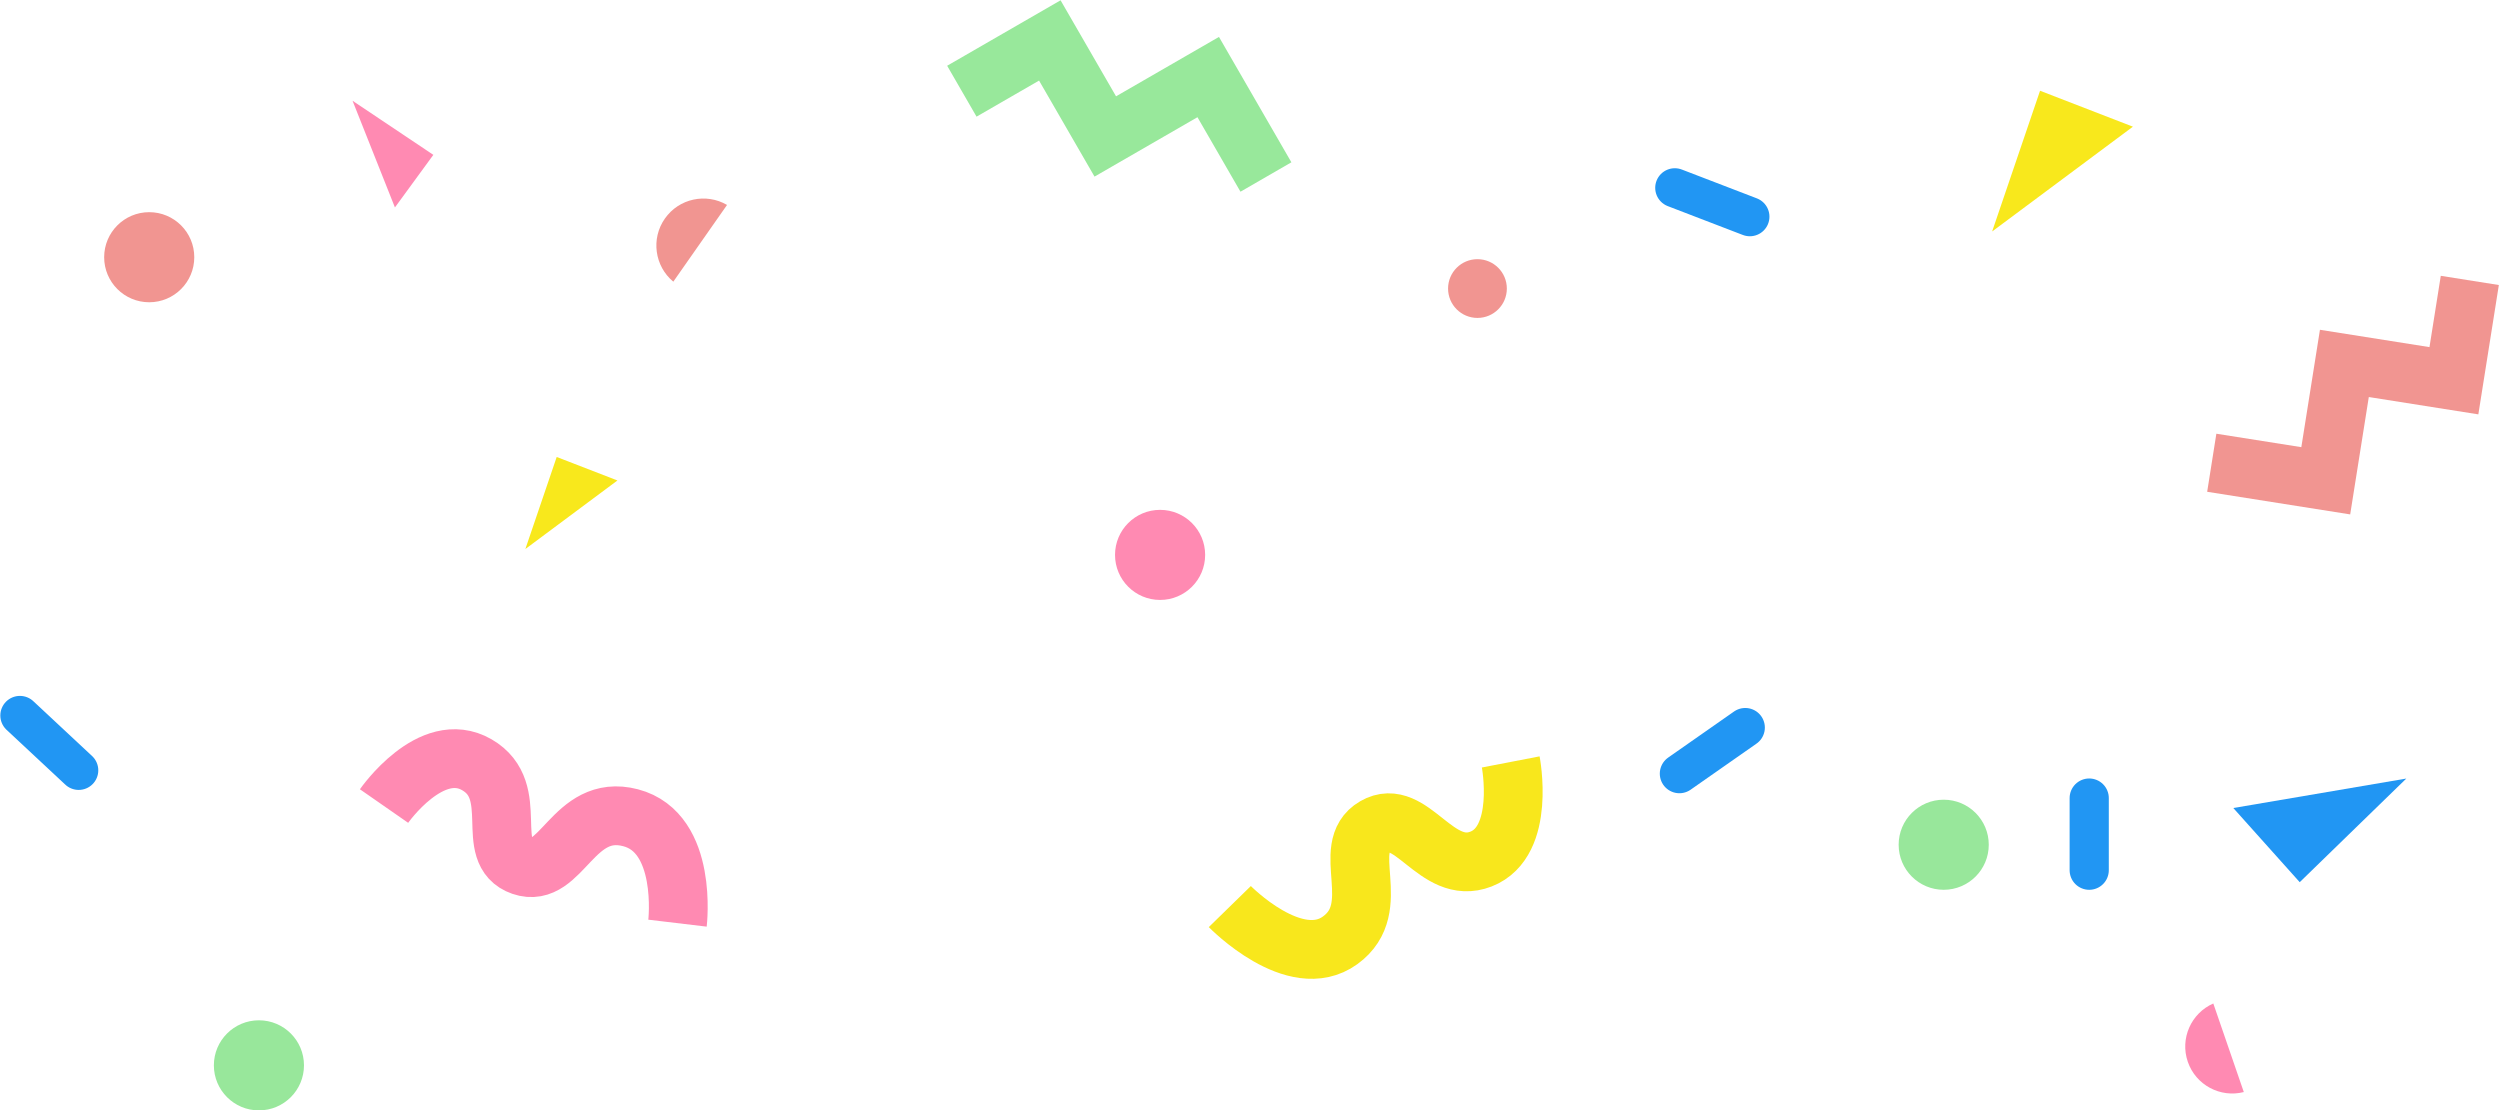 <?xml version="1.0" encoding="UTF-8" standalone="no"?>
<svg width="1531px" height="680px" viewBox="0 0 1531 680" version="1.1" xmlns="http://www.w3.org/2000/svg" xmlns:xlink="http://www.w3.org/1999/xlink" xmlns:sketch="http://www.bohemiancoding.com/sketch/ns">
    <!-- Generator: Sketch 3.3.3 (12072) - http://www.bohemiancoding.com/sketch -->
    <title>shapes second copy</title>
    <desc>Created with Sketch.</desc>
    <defs></defs>
    <g id="Page-1" stroke="none" stroke-width="1" fill="none" fill-rule="evenodd" sketch:type="MSPage">
        <g id="Artboard-22" sketch:type="MSArtboardGroup" transform="translate(-574, -516)">
            <g id="shapes-second-copy" sketch:type="MSLayerGroup" transform="translate(585, 526)">
                <ellipse id="Oval-17" fill="#F19591" sketch:type="MSShapeGroup" cx="80.381" cy="147.52" rx="27.594" ry="27.585"></ellipse>
                <ellipse id="Oval-17-Copy" fill="#F19591" sketch:type="MSShapeGroup" cx="893.793" cy="166.709" rx="17.996" ry="17.99"></ellipse>
                <path d="M1.2,428.167 L37.191,461.748" id="Line" stroke="#2196F3" stroke-width="24" stroke-linecap="round" sketch:type="MSShapeGroup"></path>
                <path d="M1057.799,435.565 L1017.458,463.777" id="Line-Copy" stroke="#2196F3" stroke-width="24" stroke-linecap="round" sketch:type="MSShapeGroup"></path>
                <path d="M1014.651,105.025 L1060.606,122.683" id="Line-Copy-3" stroke="#2196F3" stroke-width="24" stroke-linecap="round" sketch:type="MSShapeGroup"></path>
                <path d="M1268.432,478.741 L1268.432,522.915" id="Line-Copy-2" stroke="#2196F3" stroke-width="24" stroke-linecap="round" sketch:type="MSShapeGroup"></path>
                <path d="M420.17,102.746 C405.391,103.965 393.776,116.342 393.776,131.431 C393.776,146.521 405.391,158.898 420.17,160.117 L420.17,102.746 Z" id="Oval-21" fill="#F19591" sketch:type="MSShapeGroup" transform="translate(406.973, 131.431) rotate(35) translate(-406.973, -131.431) "></path>
                <path d="M1354.487,607.265 C1339.707,608.484 1328.093,620.861 1328.093,635.951 C1328.093,651.04 1339.707,663.418 1354.487,664.637 L1354.487,607.265 Z" id="Oval-21-Copy" fill="#FF8AB2" sketch:type="MSShapeGroup" transform="translate(1341.29, 635.951) rotate(-19) translate(-1341.29, -635.951) "></path>
                <path d="M310.728,326.222 L329.924,269.853 L367.115,284.245 L310.728,326.222 Z" id="Path-42" fill="#F8E81C" sketch:type="MSShapeGroup"></path>
                <path d="M1208.983,131.753 L1238.329,45.575 L1295.188,67.578 L1208.983,131.753 Z" id="Path-42-Copy-2" fill="#F8E81C" sketch:type="MSShapeGroup"></path>
                <path d="M196.633,114.416 L215.828,58.046 L253.02,72.439 L196.633,114.416 Z" id="Path-42-Copy" fill="#FF8AB2" sketch:type="MSShapeGroup" transform="translate(224.826, 86.231) rotate(-255) translate(-224.826, -86.231) "></path>
                <ellipse id="Oval-18" fill="#98E79B" sketch:type="MSShapeGroup" cx="147.566" cy="642.415" rx="27.594" ry="27.585"></ellipse>
                <ellipse id="Oval-18-Copy" fill="#98E79B" sketch:type="MSShapeGroup" cx="1179.327" cy="507.324" rx="27.594" ry="27.585"></ellipse>
                <ellipse id="Oval-18-Copy-2" fill="#FF8AB2" sketch:type="MSShapeGroup" cx="699.438" cy="329.82" rx="27.594" ry="27.585"></ellipse>
                <path d="M580.352,71.633 L624.342,27.656 L672.373,75.671 L723.843,24.217 L773.829,74.187" id="Path-43-Copy-2" stroke="#98E89B" stroke-width="36" sketch:type="MSShapeGroup" transform="translate(677.09, 49.944) rotate(-345) translate(-677.09, -49.944) "></path>
                <path d="M742.266,543.127 C742.266,543.127 756.833,495.711 786.257,499.15 C815.681,502.588 808.553,548.055 834.288,547.165 C860.023,546.276 851.802,500.493 885.758,495.711 C919.714,490.929 935.744,545.681 935.744,545.681" id="Path-43-Copy-3" stroke="#F8E71C" stroke-width="36" sketch:type="MSShapeGroup" transform="translate(839.005, 521.297) rotate(152) translate(-839.005, -521.297) "></path>
                <path d="M225.573,519.738 C225.573,519.738 237.645,470.694 269.563,475.761 C301.482,480.828 291.859,524.665 317.594,523.776 C343.329,522.887 332.75,476.384 369.064,472.322 C405.378,468.26 419.05,522.292 419.05,522.292" id="Path-43-Copy-4" stroke="#FF8AB2" stroke-width="36" sketch:type="MSShapeGroup" transform="translate(322.311, 497.947) rotate(21) translate(-322.311, -497.947) "></path>
                <path d="M1339.258,257.827 L1383.249,213.85 L1431.279,261.866 L1482.75,210.412 L1532.735,260.382" id="Path-43-Copy" stroke="#F19591" stroke-width="36" sketch:type="MSShapeGroup" transform="translate(1435.997, 236.139) rotate(-216) translate(-1435.997, -236.139) "></path>
                <path d="M1361.551,528.701 L1390.897,442.523 L1447.756,464.526 L1361.551,528.701 Z" id="Path-42-Copy-3" fill="#2196F3" sketch:type="MSShapeGroup" transform="translate(1404.653, 485.612) rotate(-153) translate(-1404.653, -485.612) "></path>
            </g>
        </g>
    </g>
</svg>
